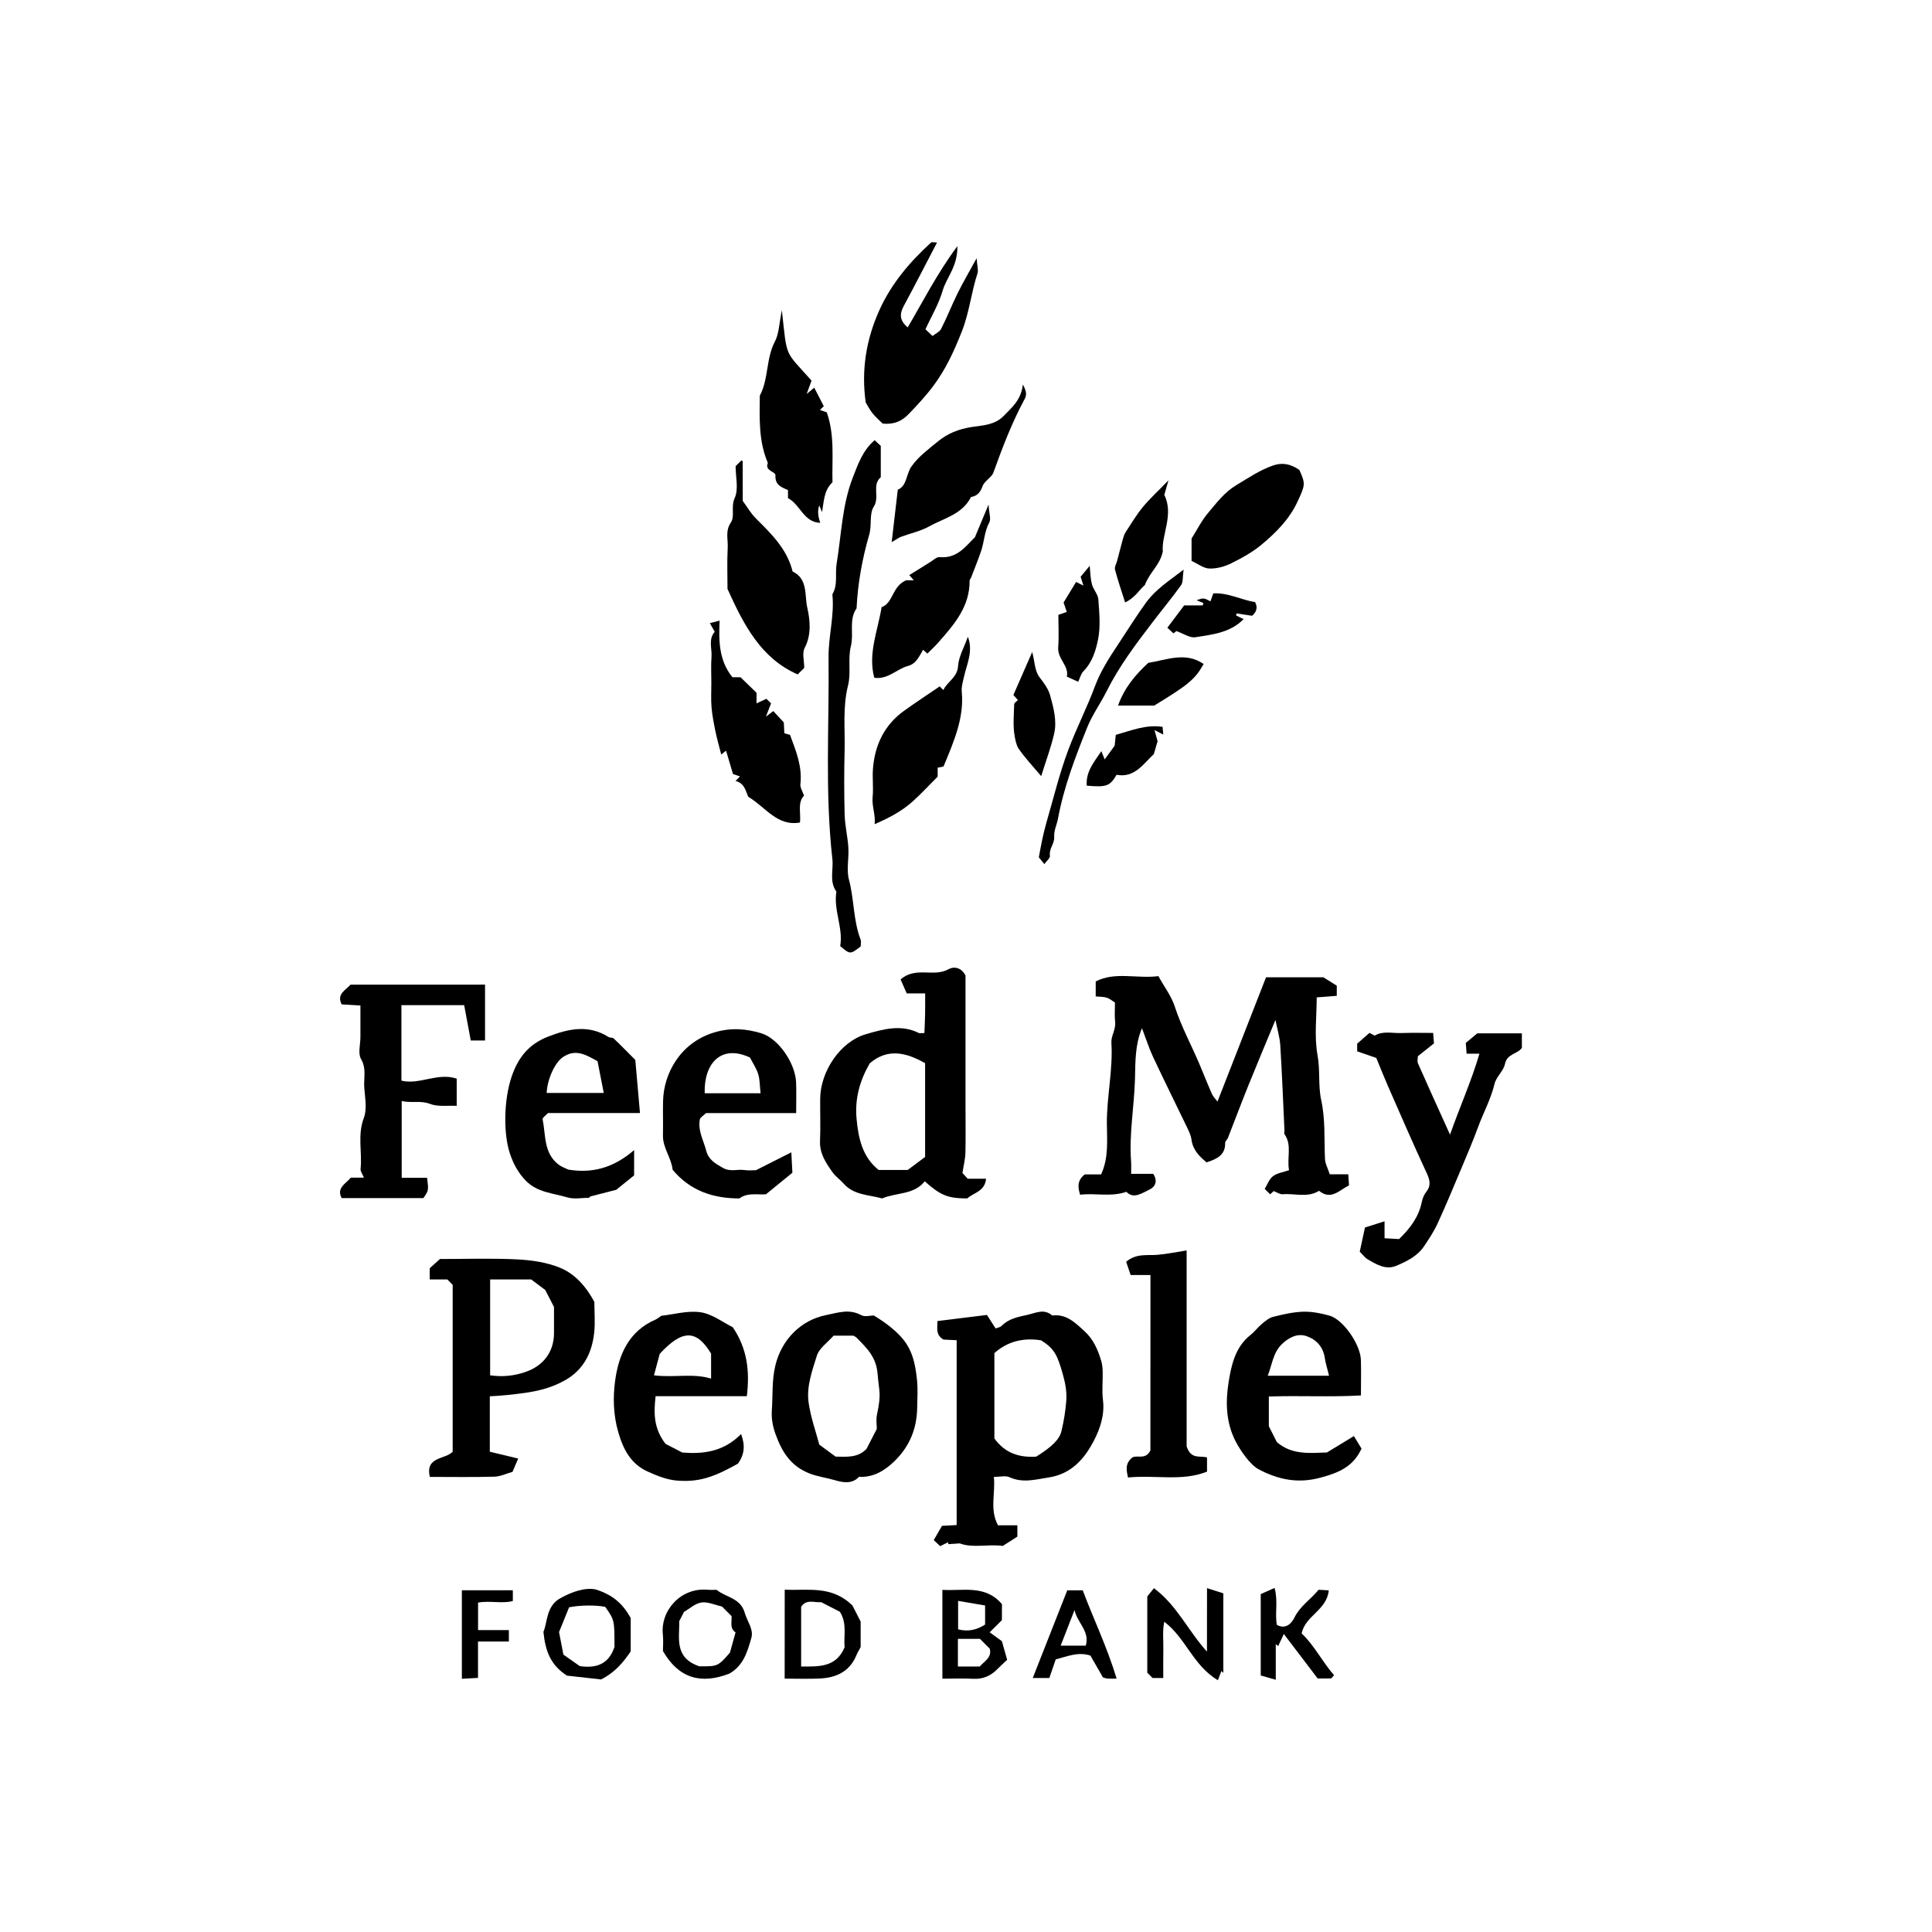 <?xml version="1.0" encoding="utf-8"?>
<!-- Generator: Adobe Illustrator 27.4.1, SVG Export Plug-In . SVG Version: 6.00 Build 0)  -->
<svg version="1.1" id="Layer_1" xmlns="http://www.w3.org/2000/svg" xmlns:xlink="http://www.w3.org/1999/xlink" x="0px" y="0px"
	 viewBox="0 0 360 360" style="enable-background:new 0 0 360 360;" xml:space="preserve">
<g>
	<g>
		<path d="M247.78,218.81c1.2,0,2.2,0,3.45,0c0.05,0.67,0.09,1.35,0.14,2.06c-1.86,0.95-3.37,2.82-5.58,1.02
			c-2.15,1.34-4.53,0.45-6.79,0.64c-0.52,0.04-1.07-0.37-1.67-0.59c-0.14,0.13-0.4,0.36-0.66,0.6c-0.29-0.29-0.55-0.55-1.01-1.01
			c0.48-0.77,0.82-1.81,1.54-2.36c0.78-0.6,1.91-0.74,2.99-1.12c-0.42-2.4,0.59-4.66-0.83-6.69c-0.12-0.17-0.01-0.49-0.02-0.74
			c-0.25-5.28-0.45-10.56-0.78-15.84c-0.09-1.51-0.56-2.99-0.9-4.72c-1.77,4.27-3.46,8.27-5.08,12.29c-1.3,3.22-2.51,6.47-3.78,9.7
			c-0.13,0.32-0.52,0.61-0.51,0.9c0.06,2.29-1.53,3.01-3.46,3.64c-1.33-1.1-2.57-2.3-2.82-4.27c-0.1-0.78-0.49-1.55-0.83-2.27
			c-2.11-4.39-4.28-8.74-6.34-13.15c-0.78-1.67-1.34-3.45-2.05-5.31c-1.31,3.15-1.22,6.25-1.3,9.37
			c-0.13,5.16-1.12,10.28-0.73,15.46c0.05,0.72,0.01,1.45,0.01,2.31c1.52,0,2.86,0,4.12,0c0.88,1.33,0.38,2.41-0.66,2.91
			c-1.42,0.67-2.99,1.86-4.34,0.44c-2.91,1-5.77,0.19-8.62,0.54c-0.45-1.4-0.58-2.65,0.86-3.79c0.92,0,2.01,0,3.05,0
			c1.43-3.13,1.09-6.33,1.07-9.47c-0.03-5.05,1.16-10.01,0.84-15.09c-0.08-1.2,0.85-2.43,0.7-3.82c-0.13-1.22-0.03-2.47-0.03-3.63
			c-1.46-1.03-1.46-1.03-3.59-1.15c0-0.82,0-1.65,0-2.79c3.59-1.87,7.68-0.48,11.68-0.99c1.08,1.96,2.41,3.7,3.05,5.66
			c1.23,3.77,3.12,7.23,4.65,10.85c0.76,1.81,1.48,3.65,2.28,5.44c0.24,0.54,0.7,0.97,1.03,1.43c3-7.68,5.99-15.33,9.05-23.17
			c3.36,0,6.95,0,10.68,0c0.74,0.47,1.65,1.03,2.5,1.57c0,0.63,0,1.13,0,1.89c-1.13,0.09-2.31,0.18-3.74,0.29
			c0,3.58-0.48,7.27,0.15,10.75c0.52,2.82,0.1,5.65,0.68,8.34c0.8,3.66,0.55,7.31,0.71,10.97
			C246.91,216.8,247.41,217.67,247.78,218.81z"/>
		<path d="M186.85,288.06c-2.8-0.38-5.54,0.45-8.01-0.47c-0.76,0.05-1.45,0.09-2.14,0.14c-0.01-0.12-0.02-0.24-0.03-0.36
			c-0.48,0.24-0.97,0.47-1.48,0.73c-0.43-0.4-0.78-0.73-1.2-1.12c0.5-0.87,1-1.74,1.53-2.66c0.91-0.05,1.75-0.1,2.74-0.15
			c0-11.45,0-22.9,0-34.44c-0.89-0.05-1.73-0.09-2.44-0.12c-1.51-0.83-1.14-2.15-1.14-3.45c3.09-0.38,6.19-0.77,9.22-1.14
			c0.58,0.91,1.08,1.68,1.62,2.52c0.45-0.18,0.86-0.23,1.08-0.46c1.34-1.35,2.99-1.67,4.81-2.07c1.68-0.38,3.12-1.21,4.67,0.12
			c2.62-0.33,4.21,1.3,5.96,2.88c1.69,1.53,2.5,3.43,3.13,5.48c0.21,0.68,0.29,1.41,0.3,2.12c0.04,1.75-0.17,3.53,0.05,5.25
			c0.35,2.76-0.54,5.38-1.68,7.57c-1.72,3.31-4.13,6.22-8.46,6.88c-2.51,0.39-4.82,1.07-7.3-0.06c-0.72-0.33-1.71-0.05-2.89-0.05
			c0.33,3.02-0.82,6.07,0.77,9.02c1.3,0,2.39,0,3.61,0c0,0.72,0,1.31,0,2.11C188.84,286.8,187.94,287.37,186.85,288.06z
			 M193.1,271.42c2.78-1.76,4.29-3.12,4.68-4.73c0.45-1.84,0.75-3.73,0.9-5.62c0.13-1.67-0.15-3.28-0.63-4.96
			c-1-3.55-1.54-4.78-4.05-6.36c-3.43-0.54-6.33,0.26-8.71,2.38c0,5.47,0,10.81,0,15.91C187.34,270.86,190.02,271.62,193.1,271.42z"
			/>
		<path d="M168.96,185.11c-0.51-1.15-0.83-1.89-1.15-2.6c1.32-1.17,2.8-1.34,4.4-1.31c1.55,0.02,3.08,0.22,4.62-0.64
			c0.82-0.45,2.25-0.41,3.08,1.22c0,8.03,0,16.4,0,24.77c0,2.76,0.05,5.51-0.02,8.27c-0.03,1.16-0.33,2.31-0.55,3.75
			c0.09,0.1,0.42,0.46,0.98,1.07c0.96,0,2.14,0,3.42,0c-0.23,2.38-2.29,2.58-3.51,3.67c-3.59-0.01-4.93-0.53-7.92-3.19
			c-2,2.54-5.27,2.06-7.94,3.19c-2.46-0.7-5.22-0.58-7.14-2.73c-0.67-0.75-1.52-1.34-2.1-2.15c-1.23-1.73-2.42-3.48-2.33-5.8
			c0.11-2.63,0.01-5.26,0.03-7.89c0.04-5.09,3.73-10.65,8.54-12.04c3.15-0.91,6.51-1.89,9.83-0.22c0.2,0.1,0.49,0.01,1.05,0.01
			c0.04-1.16,0.11-2.35,0.13-3.54c0.02-1.24,0.01-2.47,0.01-3.84C171.21,185.11,170.12,185.11,168.96,185.11z M172.38,198.11
			c-3.51-2-6.99-2.84-10.31,0.02c-1.85,3.18-2.79,6.54-2.47,10.24c0.33,3.76,1.12,7.25,4.13,9.64c1.94,0,3.67,0,5.4,0
			c1.15-0.86,2.28-1.71,3.25-2.43C172.38,209.54,172.38,203.81,172.38,198.11z"/>
		<path d="M110.75,242.59c0,1.82,0.18,3.84-0.04,5.8c-0.41,3.7-1.97,6.82-5.33,8.75c-2.37,1.36-4.9,2.04-7.67,2.42
			c-2.11,0.29-4.25,0.52-6.44,0.62c0,3.55,0,6.89,0,10.33c1.71,0.41,3.41,0.82,5.29,1.27c-0.36,0.85-0.71,1.67-1.06,2.48
			c-1.15,0.32-2.27,0.87-3.4,0.9c-3.98,0.11-7.96,0.04-12,0.04c-0.92-3.84,2.9-3.22,4.25-4.7c0-10.47,0-20.82,0-31.09
			c-0.34-0.34-0.61-0.61-1-1c-0.96,0-2.05,0-3.28,0c0-0.71,0-1.29,0-2.09c0.46-0.42,1.11-1,1.91-1.72c4.64,0,9.52-0.17,14.37,0.07
			c2.69,0.13,5.5,0.54,7.96,1.54C107.12,237.35,109.2,239.7,110.75,242.59z M91.33,238.41c0,6.17,0,12.03,0,17.86
			c2.32,0.33,4.44,0.11,6.54-0.61c3.37-1.14,5.34-3.73,5.36-7.22c0.01-1.75,0-3.5,0-4.91c-0.73-1.41-1.31-2.55-1.64-3.17
			c-1.17-0.87-1.92-1.43-2.61-1.95C96.45,238.41,93.96,238.41,91.33,238.41z"/>
		<path d="M90.38,183.47c0,3.61,0,6.96,0,10.41c-0.91,0-1.75,0-2.66,0c-0.39-2.11-0.81-4.32-1.23-6.58c-3.87,0-7.72,0-11.69,0
			c0,4.64,0,9.24,0,14.06c3.34,0.84,6.74-1.57,10.3-0.37c0,1.55,0,3.15,0,5.07c-1.67-0.09-3.5,0.21-4.99-0.37
			c-1.75-0.68-3.41-0.1-5.26-0.53c0,4.8,0,9.49,0,14.31c1.56,0,3.15,0,4.73,0c0.3,2.34,0.3,2.34-0.69,3.78c-5.05,0-10.15,0-15.23,0
			c-0.99-1.93,0.72-2.63,1.71-3.81c0.73,0,1.57,0,2.44,0c-0.25-0.63-0.67-1.16-0.62-1.64c0.32-3.15-0.61-6.31,0.61-9.5
			c0.62-1.64,0.22-3.72,0.08-5.59c-0.14-1.78,0.45-3.56-0.61-5.39c-0.6-1.03-0.11-2.69-0.11-4.07c0-1.88,0-3.76,0-5.89
			c-1.17-0.07-2.35-0.14-3.5-0.21c-0.98-1.97,0.76-2.62,1.64-3.67C73.55,183.47,81.81,183.47,90.38,183.47z"/>
		<path d="M253.37,233.23c0.33-1.51,0.65-3,0.97-4.5c1.25-0.4,2.34-0.74,3.65-1.16c0,1.2,0,2.04,0,3.16
			c0.94,0.05,1.77,0.1,2.71,0.15c1.96-1.9,3.62-4.01,4.21-6.82c0.14-0.67,0.39-1.39,0.81-1.91c0.99-1.23,0.73-2.27,0.1-3.62
			c-2.49-5.35-4.83-10.77-7.2-16.17c-0.74-1.69-1.42-3.42-2.17-5.23c-1.14-0.4-2.35-0.81-3.56-1.23c0-0.36,0-0.73,0-1.43
			c0.61-0.53,1.41-1.23,2.3-2.01c0.2,0.11,0.5,0.27,0.97,0.52c1.48-0.94,3.28-0.42,5.02-0.49c1.87-0.07,3.75-0.02,5.87-0.02
			c0.04,0.59,0.09,1.17,0.15,1.95c-0.94,0.75-1.96,1.56-3,2.39c0,0.36-0.16,0.92,0.02,1.34c1.84,4.18,3.74,8.34,5.97,13.27
			c1.94-5.48,4.01-10.03,5.48-15.08c-0.97,0-1.56,0-2.39,0c-0.05-0.69-0.1-1.28-0.15-2.01c0.61-0.5,1.28-1.06,2.14-1.78
			c2.51,0,5.36,0,8.31,0c0,0.92,0,1.76,0,2.7c-0.76,1.16-2.77,1.06-3.16,3.02c-0.26,1.3-1.62,2.37-1.93,3.68
			c-0.68,2.86-2.1,5.4-3.09,8.12c-0.96,2.6-2.05,5.16-3.13,7.72c-1.44,3.41-2.85,6.83-4.4,10.2c-0.68,1.48-1.6,2.86-2.51,4.22
			c-1.26,1.88-3.27,2.85-5.23,3.67c-1.9,0.79-3.68-0.27-5.32-1.25C254.38,234.39,254.08,233.95,253.37,233.23z"/>
		<path d="M162.84,245.12c1.9,1.18,3.51,2.34,4.96,3.88c2.24,2.39,2.76,5.18,3.07,8.13c0.18,1.73,0.06,3.49,0.03,5.24
			c-0.06,3.86-1.43,7.17-4.2,9.87c-1.85,1.8-3.94,3.08-6.65,2.95c-1.32,1.46-3.2,1-4.52,0.61c-1.54-0.45-3.16-0.64-4.71-1.25
			c-3.47-1.37-5.08-3.97-6.26-7.18c-0.55-1.5-0.85-2.98-0.74-4.57c0.2-2.77-0.02-5.51,0.65-8.33c1.16-4.88,4.79-8.49,9.45-9.42
			c2.24-0.45,4.29-1.21,6.54,0C161.13,245.43,162.17,245.12,162.84,245.12z M155.33,248.88c-1.13,1.29-2.69,2.34-3.12,3.73
			c-0.87,2.81-1.96,5.75-1.54,8.72c0.41,2.86,1.41,5.63,2,7.86c1.35,1,2.19,1.62,3.03,2.23c2.06,0.02,4.17,0.27,5.78-1.47
			c0.59-1.14,1.17-2.28,1.9-3.7c0-0.66-0.17-1.69,0.03-2.64c0.85-4.07,0.41-4.03,0.11-7.66c-0.26-3.13-2.05-4.8-3.91-6.69
			c-0.16-0.16-0.39-0.26-0.59-0.38C157.9,248.88,156.77,248.88,155.33,248.88z"/>
		<path d="M253.7,269.93c-1.58,3.42-4.28,4.49-7.57,5.39c-4.26,1.17-7.92,0.4-11.59-1.53c-1.62-0.86-3.43-3.54-4.3-5.21
			c-1.83-3.55-1.89-7.38-1.31-11.01c0.5-3.13,1.21-6.55,4.06-8.8c0.78-0.61,1.38-1.45,2.15-2.09c0.63-0.52,1.32-1.11,2.07-1.3
			c1.83-0.46,3.71-0.9,5.59-0.96c1.64-0.05,3.34,0.28,4.93,0.73c2.53,0.7,5.75,5.33,5.85,8.23c0.07,2.12,0.01,4.25,0.01,6.64
			c-5.66,0.33-11.36,0-17.16,0.2c0,1.89,0,3.74,0,5.54c0.51,1.02,1.03,2.05,1.49,2.95c2.78,2.42,6.09,2.04,9.33,1.94
			c1.61-0.98,3.21-1.95,5.03-3.06C252.71,268.28,253.16,269.03,253.7,269.93z M247.65,256.35c-0.32-1.33-0.65-2.32-0.8-3.35
			c-0.31-2.08-1.64-3.44-3.42-4.04c-1.66-0.56-3.25,0.24-4.54,1.47c-1.69,1.61-1.82,3.81-2.67,5.92
			C240.17,256.35,243.74,256.35,247.65,256.35z"/>
		<path d="M139.16,260.16c-5.75,0-11.26,0-17,0c-0.33,3-0.44,5.93,1.86,8.89c0.63,0.33,1.77,0.91,3.12,1.61
			c3.78,0.3,7.65-0.08,10.95-3.45c0.81,2.17,0.61,3.82-0.57,5.51c-1.72,0.95-3.6,1.98-5.79,2.64c-1.98,0.59-3.87,0.68-5.74,0.51
			c-1.8-0.17-3.61-0.9-5.29-1.66c-3.16-1.42-4.58-4.14-5.51-7.4c-0.91-3.17-0.99-6.38-0.58-9.46c0.65-4.89,2.53-9.32,7.57-11.48
			c0.32-0.14,0.6-0.4,1.03-0.69c2.34-0.25,4.92-1.02,7.34-0.66c2.19,0.33,4.18,1.9,5.99,2.79
			C139.25,251.31,139.73,255.51,139.16,260.16z M121.86,256.27c3.7,0.48,7.21-0.43,10.64,0.61c0-1.56,0-3.14,0-4.65
			c-2.74-4.56-5.39-4.49-9.57,0.04C122.55,253.67,122.23,254.88,121.86,256.27z"/>
		<path d="M140.86,218.05c2.33-1.18,4.29-2.17,6.59-3.33c0.07,1.38,0.13,2.45,0.2,3.8c-1.58,1.29-3.26,2.66-4.93,4.02
			c-1.68,0.11-3.44-0.35-4.95,0.77c-4.91,0-9.21-1.44-12.44-5.35c-0.23-2.24-1.85-4.07-1.8-6.4c0.05-2.13-0.03-4.26,0.02-6.39
			c0.11-5.12,3.2-10.87,9.5-12.78c3.09-0.94,5.93-0.72,8.79,0.14c3.22,0.97,6.37,5.61,6.5,9.17c0.07,1.86,0.01,3.72,0.01,5.71
			c-5.73,0-11.33,0-16.8,0c-0.49,0.49-1.08,0.8-1.15,1.2c-0.39,2.08,0.7,3.9,1.2,5.83c0.43,1.67,1.72,2.4,3.12,3.19
			c1.35,0.77,2.66,0.2,3.98,0.39C139.41,218.14,140.17,218.05,140.86,218.05z M141.72,203.71c-0.16-1.41-0.12-2.54-0.44-3.56
			c-0.34-1.09-1.01-2.07-1.54-3.1c-5.41-2.52-8.6,1.14-8.43,6.66C134.65,203.71,137.98,203.71,141.72,203.71z"/>
		<path d="M118.16,214.3c0,2.24,0,3.58,0,4.71c-1.18,0.96-2.29,1.86-3.33,2.69c-1.65,0.42-3.24,0.82-4.82,1.24
			c-0.1,0.03-0.18,0.25-0.27,0.25c-1.34,0.01-2.77,0.3-4-0.07c-2.65-0.79-5.57-0.9-7.73-3.08c-1.47-1.49-2.39-3.26-3.01-5.14
			c-1.19-3.59-1.16-9.81,0.31-14.21c1.23-3.67,3.26-6.16,6.87-7.55c3.78-1.46,7.47-2.26,11.19,0.08c0.28,0.18,0.77,0.08,0.99,0.29
			c1.27,1.2,2.49,2.46,4.02,3.99c0.27,3.04,0.56,6.39,0.87,9.9c-5.94,0-11.53,0-17.14,0c-0.39,0.43-1.06,0.87-1,1.16
			c0.6,2.94,0.17,6.28,2.95,8.43c0.54,0.42,1.23,0.65,1.83,0.95C110.23,218.65,114.21,217.72,118.16,214.3z M101.86,203.65
			c3.43,0,6.85,0,10.64,0c-0.42-2.12-0.8-4.05-1.16-5.91c-2.2-1.22-4.1-2.36-6.45-0.76C103.5,197.92,102.02,200.83,101.86,203.65z"
			/>
		<path d="M160.37,176.36c-1.94,1.49-1.95,1.51-3.81-0.07c0.59-3.41-1.28-6.69-0.71-10.15c-1.37-1.89-0.52-4.05-0.75-6.07
			c-1.41-12.52-0.57-25.08-0.71-37.62c-0.04-3.9,1.12-7.76,0.71-11.71c1.07-1.79,0.48-3.81,0.79-5.69c0.89-5.36,1.01-10.89,3-16.02
			c0.97-2.5,1.87-5.12,4.09-7.01c0.33,0.31,0.67,0.62,1.14,1.06c0,1.87,0,3.85,0,5.84c-1.72,1.47-0.14,3.68-1.31,5.5
			c-0.87,1.35-0.32,3.44-0.85,5.24c-1.29,4.45-2.13,9.03-2.35,13.69c-1.5,2.16-0.47,4.7-1.06,7.05c-0.59,2.34,0.06,4.99-0.53,7.32
			c-1.02,4.04-0.54,8.07-0.64,12.11c-0.1,4-0.1,8.01,0.01,12.02c0.06,2.03,0.56,4.04,0.69,6.08c0.13,2-0.39,4.12,0.11,5.98
			c0.98,3.67,0.79,7.54,2.15,11.12C160.51,175.43,160.37,175.97,160.37,176.36z"/>
		<path d="M172.44,61.35c0.44,0.42,0.8,0.76,1.32,1.26c0.55-0.44,1.32-0.77,1.61-1.34c1.1-2.16,1.99-4.44,3.06-6.61
			c0.98-1.99,2.11-3.9,3.55-6.54c0.1,1.46,0.36,2.22,0.16,2.82c-1.16,3.55-1.52,7.29-2.91,10.81c-1.43,3.62-2.99,7.06-5.35,10.2
			c-1.41,1.88-2.97,3.55-4.58,5.22c-1.24,1.29-2.7,1.97-4.83,1.76c-0.51-0.51-1.26-1.16-1.88-1.91c-0.52-0.63-0.88-1.38-1.28-2.03
			c-0.84-6.03,0.08-11.74,2.57-17.24c2.23-4.93,5.65-8.94,9.59-12.54c0.18-0.17,0.65-0.02,1.13-0.02c-2.1,4.02-4.08,7.91-6.16,11.75
			c-0.8,1.47-0.92,2.72,0.7,4.06c2.87-4.86,5.39-9.91,9.25-15.13c0.09,3.77-2.02,5.8-2.75,8.32
			C174.91,56.69,173.53,58.99,172.44,61.35z"/>
		<path d="M214.37,237.58c-1.22,0-2.31,0-3.69,0c-0.3-0.89-0.59-1.75-0.84-2.47c1.9-1.6,3.91-1.14,5.81-1.29
			c1.77-0.15,3.52-0.52,5.46-0.82c0,12.52,0,24.89,0,36.5c0.82,2.54,2.5,1.68,3.8,2.08c0,0.86,0,1.69,0,2.64
			c-4.67,1.86-9.66,0.58-14.72,1.09c-0.31-1.39-0.59-2.64,0.85-3.76c0.91-0.45,2.44,0.51,3.32-1.29
			C214.37,259.71,214.37,248.85,214.37,237.58z"/>
		<path d="M135.56,109.74c0-2.46-0.1-5.1,0.04-7.72c0.08-1.53-0.49-3.07,0.58-4.65c0.81-1.2-0.04-2.92,0.72-4.57
			c0.76-1.66,0.17-3.93,0.17-5.94c0.35-0.35,0.71-0.7,1.07-1.05c0.08,0.04,0.25,0.08,0.25,0.12c0.01,2.48,0.01,4.96,0.01,7.41
			c0.85,1.15,1.5,2.31,2.41,3.22c2.91,2.9,5.86,5.74,6.88,9.93c2.88,1.36,2.22,4.44,2.72,6.66c0.52,2.31,0.85,5.05-0.47,7.58
			c-0.51,0.98-0.08,2.46-0.08,3.72c-0.35,0.35-0.71,0.7-1.23,1.22C141.81,122.66,138.63,116.54,135.56,109.74z"/>
		<path d="M153.5,75.69c-0.27,0.27-0.45,0.45-0.71,0.71c0.48,0.16,0.9,0.3,1.26,0.42c1.53,4.3,0.96,8.73,1.07,13.04
			c-1.62,1.55-1.58,3.5-1.94,5.57c-0.17-0.41-0.34-0.82-0.52-1.25c-0.33,0.91-0.28,1.9,0.18,3.24c-3.11-0.09-3.72-3.43-6.01-4.59
			c0-0.49,0-0.99,0-1.49c-1.18-0.57-2.44-0.92-2.34-2.77c0.04-0.73-2.06-0.8-1.41-2.31c-1.74-4.03-1.55-8.29-1.5-12.53
			c1.67-3.16,1.13-6.91,2.82-10.11c0.76-1.44,0.77-3.29,1.29-5.81c1.01,9.05,0.39,7.35,5.53,13.11c-0.24,0.65-0.45,1.23-0.91,2.5
			c0.87-0.73,1.12-0.95,1.41-1.19C152.29,73.34,152.86,74.45,153.5,75.69z"/>
		<path d="M137.99,126.2c1.07,1.04,1.96,1.9,2.98,2.89c0,0.49,0,1.08,0,1.97c0.74-0.34,1.24-0.58,1.83-0.85
			c0.23,0.22,0.58,0.55,0.88,0.84c-0.23,0.6-0.46,1.18-0.96,2.48c0.89-0.67,1.13-0.85,1.37-1.03c0.51,0.55,1.05,1.13,1.96,2.11
			c0.01,0.24,0.06,1.08,0.1,2.02c0.3,0.09,0.64,0.19,1.06,0.31c1.07,2.9,2.32,5.85,1.93,9.19c-0.07,0.62,0.4,1.31,0.68,2.12
			c-1.24,1.31-0.57,3.09-0.75,5.01c-4.24,0.78-6.42-2.88-9.64-4.79c-0.48-0.98-0.64-2.54-2.38-2.95c0.32-0.32,0.49-0.49,0.84-0.84
			c-0.47-0.16-0.84-0.29-1.31-0.46c-0.4-1.34-0.82-2.78-1.29-4.34c-0.28,0.22-0.53,0.42-0.9,0.71c-0.37-1.44-0.77-2.85-1.07-4.27
			c-0.31-1.51-0.61-3.03-0.74-4.57c-0.12-1.49-0.03-3-0.03-4.5c0-1.63-0.09-3.26,0.03-4.88c0.11-1.54-0.63-3.22,0.6-4.65
			c-0.25-0.44-0.51-0.92-0.91-1.61c0.64-0.16,1.06-0.27,1.82-0.46c-0.18,3.83-0.12,7.43,2.38,10.54
			C137.01,126.2,137.59,126.2,137.99,126.2z"/>
		<path d="M172.8,121.79c-0.18-0.16-0.35-0.32-0.79-0.72c-0.73,1.2-1.25,2.6-2.82,3.02c-2.12,0.57-3.73,2.57-6.28,2.2
			c-1.22-4.51,0.66-8.75,1.36-13.15c2.21-0.78,1.9-3.87,4.59-5.02c0.05,0,0.64,0,1.41,0c-0.39-0.44-0.61-0.7-0.84-0.96
			c1.27-0.79,2.54-1.59,3.83-2.38c0.6-0.36,1.25-1.02,1.82-0.97c3.36,0.32,4.97-2.18,6.58-3.7c0.86-2.05,1.53-3.65,2.54-6.09
			c0.1,1.65,0.49,2.68,0.14,3.32c-0.92,1.71-0.94,3.62-1.54,5.38c-0.56,1.64-1.22,3.25-1.84,4.87c-0.08,0.22-0.29,0.42-0.29,0.62
			c0.04,4.81-2.85,8.13-5.77,11.44C174.26,120.41,173.51,121.08,172.8,121.79z"/>
		<path d="M175.1,127.9c0.32,0.32,0.5,0.5,0.68,0.68c0.73-1.58,2.6-2.31,2.74-4.46c0.12-1.78,1.13-3.5,1.83-5.47
			c1.04,2.72-0.21,5.11-0.72,7.44c-0.2,0.92-0.51,1.88-0.42,2.79c0.45,4.77-1.33,8.99-3.4,13.94c-0.38,0.08-0.72,0.15-1.09,0.23
			c0,0.59,0,1.07,0,1.66c-1.56,1.56-3.08,3.23-4.75,4.71c-2.03,1.8-4.42,3.04-6.99,4.15c0.18-1.83-0.55-3.38-0.38-5.05
			c0.18-1.74-0.07-3.51,0.06-5.26c0.35-4.49,2.16-8.25,5.92-10.9C170.7,130.85,172.87,129.41,175.1,127.9z"/>
		<path d="M166.15,101.02c0.42-3.59,0.77-6.59,1.14-9.77c1.74-0.71,1.52-2.91,2.58-4.38c1.38-1.91,3.14-3.16,4.84-4.57
			c1.86-1.54,3.92-2.36,6.41-2.74c1.95-0.29,4.27-0.37,5.88-2.04c1.5-1.56,3.26-2.92,3.6-5.88c0.68,1.3,0.75,1.93,0.32,2.73
			c-2.37,4.39-4.14,9.03-5.83,13.73c-0.29,0.8-1.67,1.56-2,2.48c-0.43,1.19-1,1.83-2.17,2.04c-1.61,3.23-5.03,3.93-7.81,5.48
			c-1.6,0.89-3.47,1.27-5.2,1.92C167.48,100.18,167.11,100.47,166.15,101.02z"/>
		<path d="M222.03,104.52c0-1.66,0-2.91,0-4.17c1-1.58,1.84-3.3,3.04-4.72c1.6-1.9,3.06-3.89,5.33-5.25
			c2.21-1.32,4.32-2.77,6.77-3.63c1.7-0.6,3.29-0.35,4.95,0.82c1.16,2.59,1.1,2.78-0.33,5.87c-1.52,3.3-4.01,5.79-6.71,8.04
			c-1.69,1.41-3.69,2.51-5.67,3.49c-1.23,0.61-2.71,1.01-4.06,0.97C224.28,105.91,223.23,105.07,222.03,104.52z"/>
		<path d="M220.55,106.14c-0.21,1.43-0.08,2.34-0.46,2.88c-1.68,2.34-3.52,4.56-5.27,6.85c-3.16,4.13-6.29,8.27-8.63,12.96
			c-1.14,2.28-2.66,4.36-3.63,6.77c-2.21,5.52-4.33,11.05-5.42,16.94c-0.21,1.14-0.79,2.21-0.71,3.46c0.08,1.19-0.99,2.14-0.79,3.46
			c0.06,0.43-0.63,0.97-1.04,1.55c-0.36-0.45-0.67-0.82-1.03-1.26c0.19-1.01,0.39-2.15,0.63-3.28c0.22-1.03,0.46-2.06,0.75-3.07
			c1.33-4.58,2.44-9.2,4.12-13.7c1.51-4.02,3.48-7.83,4.97-11.86c1-2.7,2.61-5.22,4.22-7.64c1.77-2.66,3.45-5.39,5.34-7.99
			C215.42,109.76,217.72,108.32,220.55,106.14z"/>
		<path d="M224.91,295.93c1.34,0.42,2.19,0.69,3.04,0.96c0,5.15,0,9.99,0,14.84c-0.12-0.12-0.23-0.25-0.35-0.37
			c-0.23,0.6-0.47,1.2-0.67,1.73c-4.65-2.79-5.99-7.9-9.99-10.9c-0.36,1.75-0.13,3.47-0.17,5.16c-0.04,1.73-0.01,3.47-0.01,5.32
			c-0.72,0-1.31,0-2,0c-0.25-0.25-0.6-0.6-0.98-0.98c0-4.72,0-9.47,0-14.22c0.36-0.45,0.74-0.91,1.24-1.53
			c4.28,3.16,6.34,7.91,9.88,11.81C224.91,303.81,224.91,300.22,224.91,295.93z"/>
		<path d="M146.22,296.21c4.3,0.23,8.68-0.88,12.62,2.95c0.26,0.5,0.84,1.65,1.53,3c0,1.48,0,3.23,0,4.75
			c-0.32,0.6-0.57,1-0.75,1.43c-1.26,3.13-3.79,4.3-6.94,4.43c-2.11,0.09-4.23,0.02-6.47,0.02
			C146.22,307.33,146.22,301.98,146.22,296.21z M156.5,300.33c-1.02-0.52-2.16-1.1-3.49-1.79c-1.14,0.14-2.77-0.66-3.73,0.87
			c0,3.78,0,7.45,0,11.12c3.29,0,6.49,0.22,8.1-3.58C157.17,304.9,157.9,302.53,156.5,300.33z"/>
		<path d="M186.69,301.89c-0.7,0.7-1.41,1.4-2.28,2.27c0.64,0.46,1.24,0.9,2.28,1.65c0.23,0.81,0.61,2.15,0.98,3.47
			c-0.71,0.67-1.27,1.16-1.79,1.7c-1.24,1.27-2.67,1.93-4.49,1.84c-1.87-0.1-3.74-0.02-5.79-0.02c0-5.43,0-10.86,0-16.55
			c3.83,0.24,7.99-1.01,11.1,2.66C186.69,299.88,186.69,300.88,186.69,301.89z M178.49,310.53c1.55,0,2.8,0,4.07,0
			c0.83-0.99,2.3-1.64,1.87-3.32c-0.64-0.64-1.25-1.25-1.83-1.83c-1.35,0-2.7,0-4.11,0C178.49,307.08,178.49,308.67,178.49,310.53z
			 M178.53,298.3c0,2.18,0,3.76,0,5.3c1.96,0.52,3.6,0.04,5.03-0.89c0-1.17,0-2.25,0-3.55C181.89,298.87,180.3,298.6,178.53,298.3z"
			/>
		<path d="M117.52,301.48c0,2.01,0,4.13,0,6.25c-1.36,1.96-2.8,3.83-5.52,5.21c-1.91-0.21-4.43-0.49-6.35-0.71
			c-3.13-2-4.04-4.69-4.39-8.16c0.76-1.72,0.49-4.77,3.09-6.23c2.31-1.31,4.84-2.1,6.71-1.65
			C114.3,297.23,116.06,298.89,117.52,301.48z M106.04,299.5c-0.73,1.8-1.42,3.5-1.87,4.61c0.33,1.7,0.55,2.83,0.81,4.2
			c0.92,0.64,1.98,1.4,3.04,2.14c3.06,0.46,5.42-0.34,6.48-3.58c0-4.99,0-4.99-1.72-7.45C111.18,299.07,108.06,299.07,106.04,299.5z
			"/>
		<path d="M135.89,311.86c-5.25,2.03-9.42,0.91-12.36-4.22c0-0.85,0.1-1.99-0.02-3.1c-0.46-4.4,3.31-8.8,8.41-8.31
			c0.5,0.05,1,0.01,1.61,0.01c1.68,1.41,4.45,1.48,5.24,4.28c0.44,1.57,1.7,3.08,1.23,4.69
			C139.28,307.7,138.58,310.34,135.89,311.86z M134.53,299.35c-1.33-0.29-2.64-0.92-3.83-0.75c-1.17,0.17-2.22,1.17-3.24,1.75
			c-0.28,0.54-0.55,1.06-0.9,1.75c0.1,3.03-1.03,6.76,3.74,8.39c3.44,0.03,3.48,0.01,5.71-2.54c0.43-1.53,0.74-2.66,1.05-3.78
			c-1.17-0.78-0.64-1.99-0.75-3.04C135.7,300.52,135.08,299.9,134.53,299.35z"/>
		<path d="M217.73,89.5c-0.42,1.45-0.59,2.04-0.78,2.72c1.83,3.66-0.55,7.42-0.28,10.55c-0.54,2.57-2.4,3.76-3.34,6.24
			c-0.9,0.71-1.82,2.39-3.68,3.24c-0.68-2.15-1.36-4.1-1.88-6.1c-0.13-0.49,0.25-1.12,0.4-1.68c0.35-1.35,0.7-2.71,1.07-4.05
			c0.12-0.44,0.27-0.9,0.52-1.28c1.03-1.58,2-3.21,3.19-4.66C214.22,92.94,215.7,91.6,217.73,89.5z"/>
		<path d="M194.01,144.62c-1.57-1.87-3.05-3.42-4.23-5.16c-0.39-0.58-0.59-1.58-0.71-2.28c-0.35-1.93-0.15-3.97-0.09-5.96
			c0.01-0.27,0.46-0.52,0.69-0.77c-0.26-0.29-0.5-0.56-0.84-0.95c1.09-2.5,2.2-5.03,3.5-8c0.53,1.83,0.41,3.46,1.41,4.75
			c0.77,1.01,1.6,2.11,1.93,3.3c0.64,2.31,1.3,4.74,0.76,7.14C195.84,139.28,194.89,141.78,194.01,144.62z"/>
		<path d="M200.9,127.04c-0.85-0.38-1.37-0.62-2.11-0.96c0.45-2-1.78-3.31-1.61-5.48c0.15-1.98,0.03-3.98,0.03-6.03
			c0.45-0.16,0.88-0.31,1.57-0.55c-0.17-0.5-0.34-1-0.6-1.74c0.67-1.11,1.49-2.47,2.33-3.84c0.29,0.14,0.63,0.31,1.37,0.68
			c-0.26-0.83-0.42-1.34-0.52-1.65c0.52-0.63,1.09-1.32,1.69-2.04c0.11,1.07,0.12,2.29,0.41,3.42c0.25,0.99,1.13,1.87,1.2,2.84
			c0.18,2.48,0.43,5.06-0.05,7.45c-0.42,2.08-1.09,4.29-2.75,5.96C201.41,125.57,201.25,126.33,200.9,127.04z"/>
		<path d="M239.22,304.46c-0.51,1.1-0.78,1.67-1.04,2.25c-0.15-0.11-0.31-0.22-0.46-0.33c0,2.09,0,4.19,0,6.62
			c-1.07-0.31-1.92-0.55-2.8-0.8c0-5.15,0-10,0-15.16c0.66-0.29,1.5-0.67,2.58-1.15c0.68,2.48,0.03,4.72,0.42,6.88
			c1.65,0.91,2.75-0.27,3.28-1.36c1.08-2.2,3.1-3.42,4.49-5.18c0.7,0.04,1.28,0.07,1.91,0.11c-0.39,3.74-4.39,4.7-5.06,8.03
			c2.33,2.15,3.83,5.27,6.05,7.79c-0.43,0.43-0.51,0.59-0.6,0.59c-0.74,0.02-1.49,0.01-2.46,0.01
			C243.68,310.31,241.72,307.74,239.22,304.46z"/>
		<path d="M208.07,312.79c-0.99,0-1.36,0.02-1.72-0.01c-0.23-0.02-0.45-0.11-0.83-0.22c-0.76-1.33-1.58-2.75-2.34-4.07
			c-2.37-0.76-4.39,0.2-6.46,0.71c-0.4,1.16-0.81,2.36-1.19,3.47c-0.99,0-1.83,0-3.09,0c2.2-5.58,4.3-10.92,6.43-16.34
			c0.86,0,1.7,0,2.88,0C203.73,301.61,206.26,306.81,208.07,312.79z M197.64,306.64c2.05,0,3.39,0,4.68,0
			c0.8-2.67-1.61-4.28-2.1-6.63C199.39,302.14,198.57,304.26,197.64,306.64z"/>
		<path d="M215.08,131.47c-2.28,0-4.37,0-6.75,0c1.19-3.32,3.23-5.74,5.64-7.96c3.42-0.53,6.91-2.13,10.31,0.22
			C222.67,126.58,221.52,127.54,215.08,131.47z"/>
		<path d="M207.91,136.93c2.94-0.82,5.6-1.96,8.72-1.49c0.03,0.37,0.07,0.8,0.13,1.44c-0.58-0.3-0.92-0.47-1.63-0.84
			c0.22,0.79,0.36,1.29,0.57,2.08c-0.15,0.5-0.39,1.34-0.7,2.39c-1.92,1.78-3.57,4.5-6.94,3.86c-1.24,2.12-1.87,2.34-5.56,2.03
			c-0.21-2.62,1.4-4.46,2.72-6.43c0.18,0.44,0.35,0.87,0.62,1.53c0.55-0.75,1.04-1.42,1.86-2.55
			C207.73,138.7,207.82,137.77,207.91,136.93z"/>
		<path d="M233.3,114.74c-1.17-0.18-2.03-0.31-2.89-0.44c-0.03,0.13-0.06,0.26-0.08,0.39c0.49,0.23,0.97,0.47,1.4,0.67
			c-2.46,2.53-5.81,2.89-9.02,3.38c-1.01,0.15-2.18-0.68-3.51-1.15c0.03-0.02-0.22,0.18-0.54,0.43c-0.31-0.29-0.65-0.6-1.14-1.05
			c1.05-1.39,2.1-2.79,3.13-4.16c0.8,0,1.41,0,2.03,0c0.48,0,0.95,0,1.43,0c0.04-0.15,0.08-0.3,0.13-0.44
			c-0.43-0.18-0.85-0.35-1.28-0.53c1.33-0.45,1.33-0.45,2.59,0.21c0.16-0.45,0.31-0.88,0.53-1.48c2.72-0.17,5.18,1.2,7.79,1.63
			C234.54,113.49,233.82,114.3,233.3,114.74z"/>
		<path d="M86.06,296.32c3.18,0,6.27,0,9.5,0c0,0.58,0,1.16,0,2c-1.96,0.55-4.19-0.11-6.48,0.3c0,1.65,0,3.32,0,5.12
			c1.92,0,3.76,0,5.74,0c0,0.71,0,1.29,0,2.14c-1.77,0-3.7,0-5.75,0c0,2.33,0,4.42,0,6.77c-1.04,0.06-1.96,0.11-3.01,0.17
			C86.06,307.24,86.06,301.82,86.06,296.32z"/>
	</g>
</g>
</svg>
